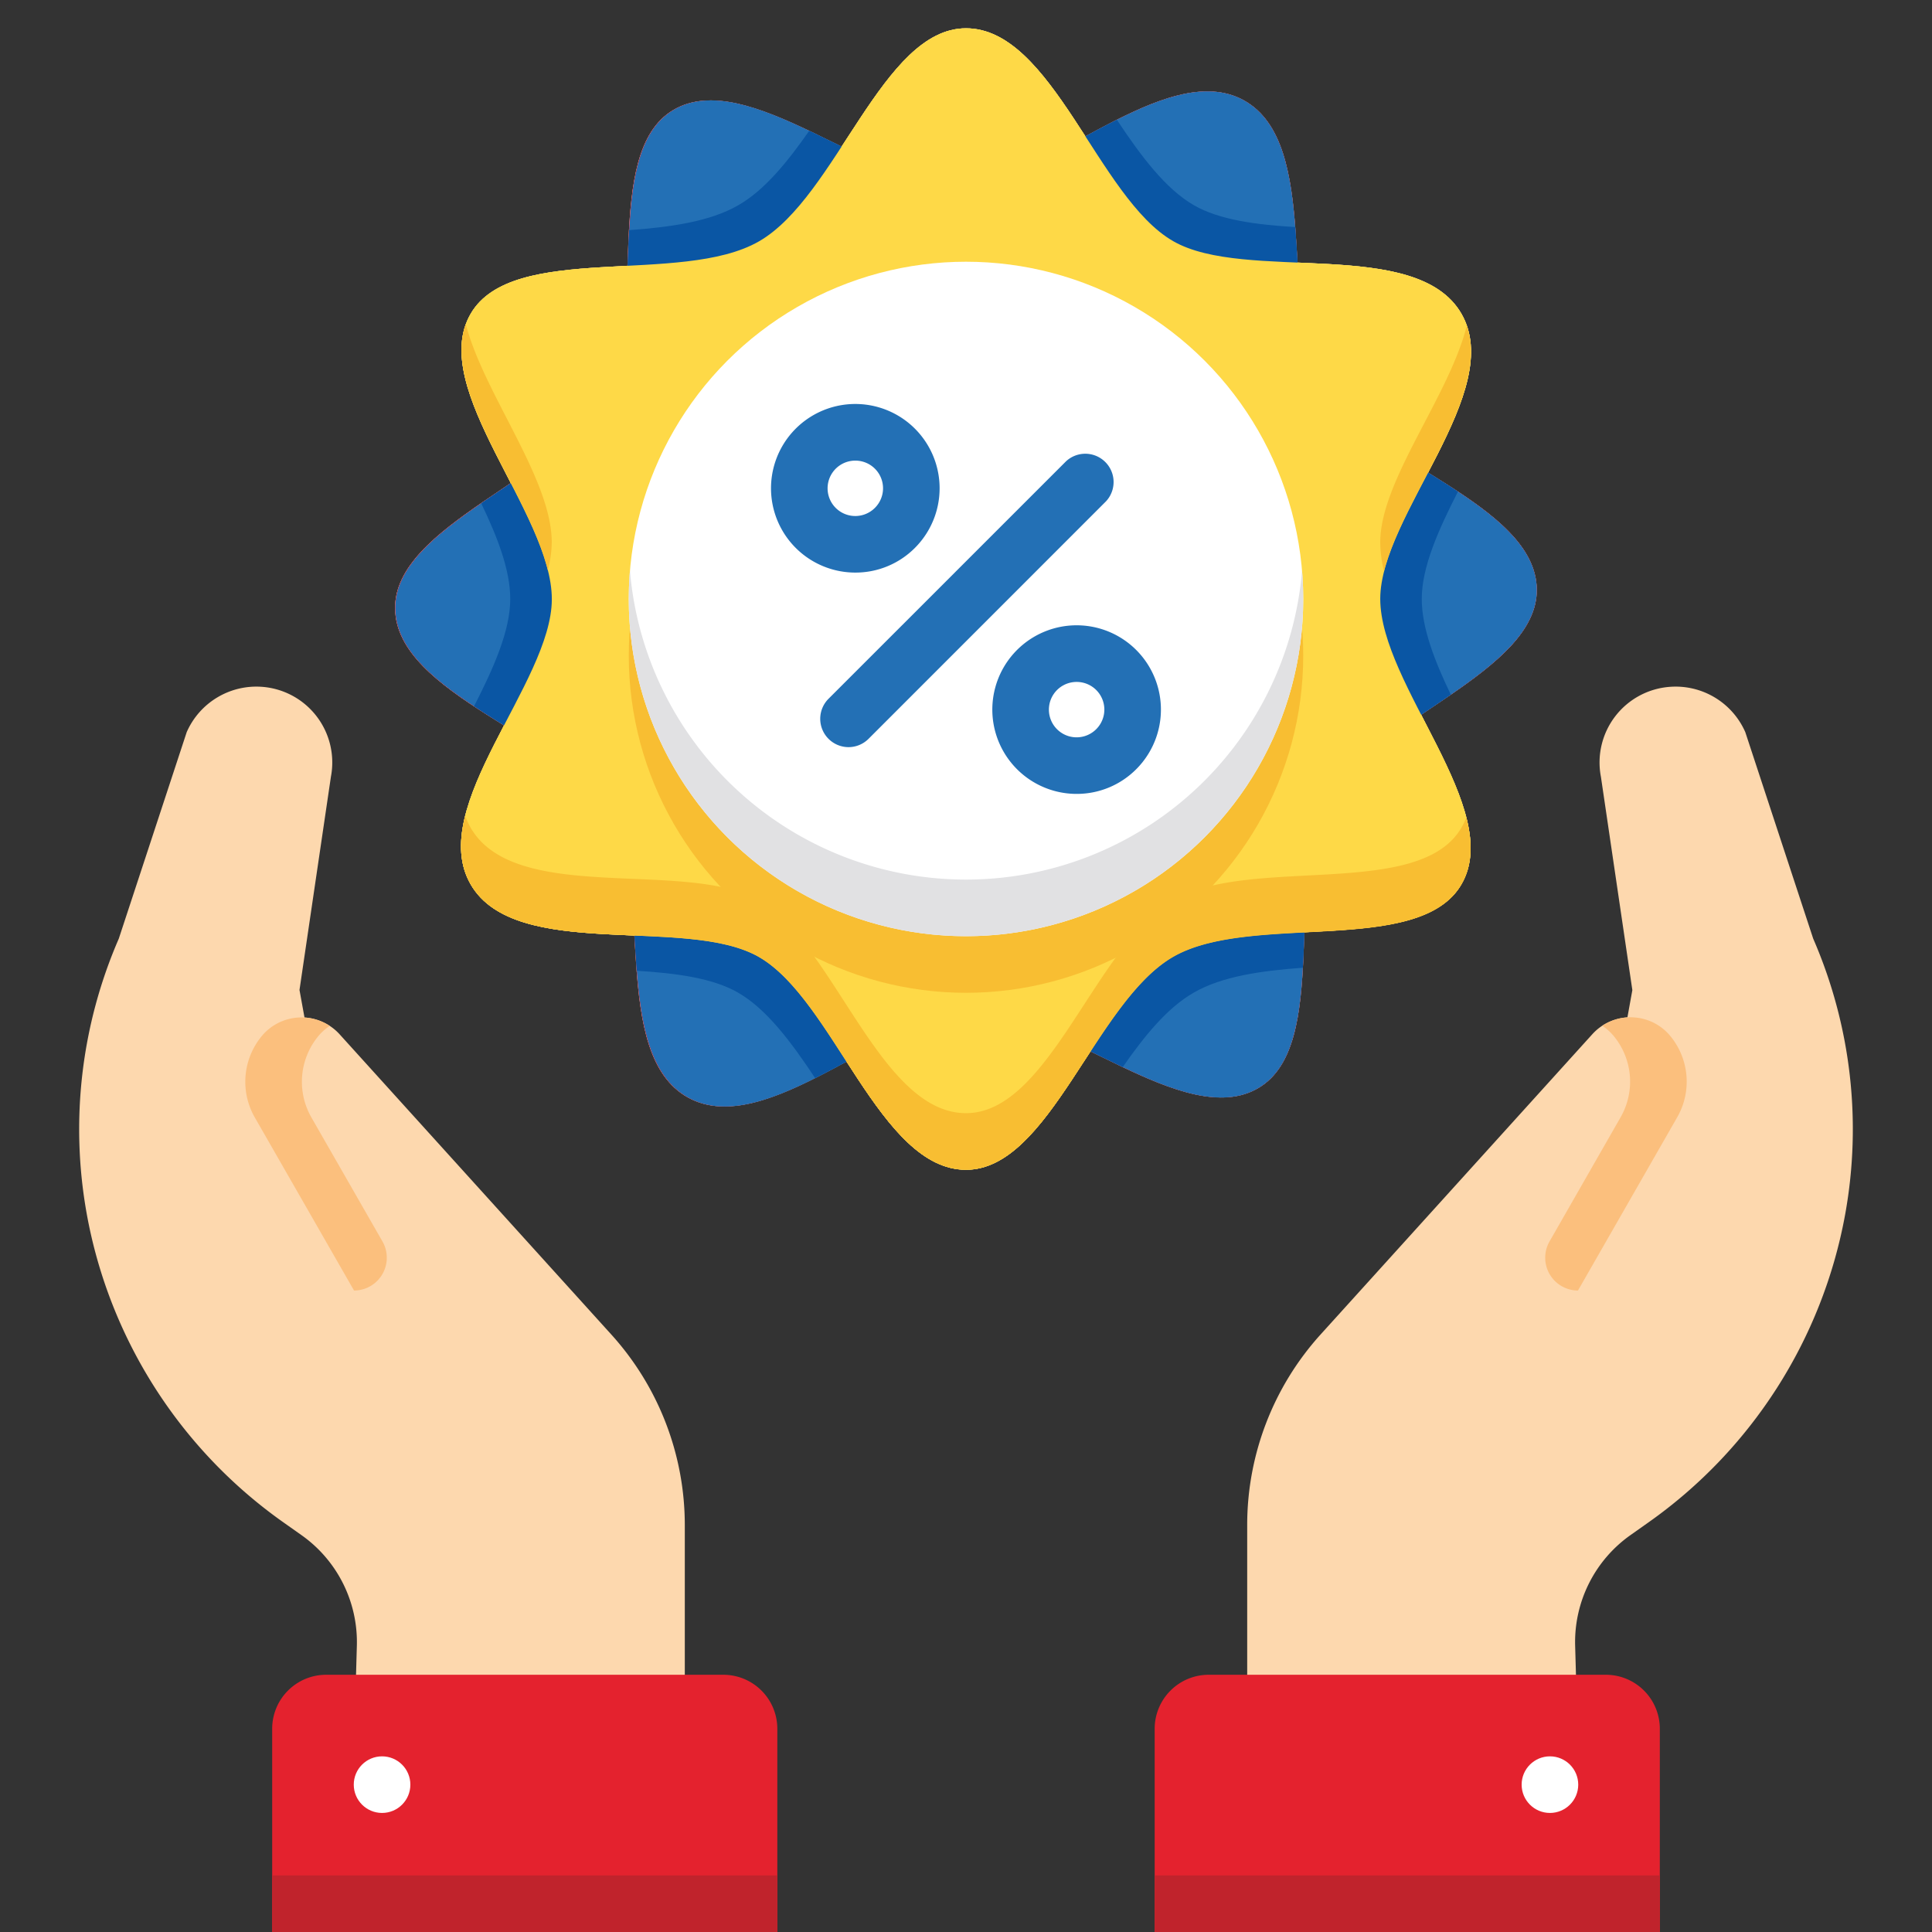 <svg xmlns="http://www.w3.org/2000/svg" data-name="Layer 1" viewBox="0 0 512 512"><rect x="0" y="0" width="512" height="512" fill="#333333" stroke="none"/><circle cx="101.25" cy="472.95" r="8.96"/><circle cx="410.75" cy="472.95" r="8.96"/><path fill="#fff" d="M329.66,26.61c20.75,11.51,9,56.78,20.37,75.77,11.71,19.58,56.87,30.9,57.23,53.73.36,22.13-44,34.93-55.6,55.67s1,65.11-18.08,76.49c-19.63,11.74-53.1-20.56-76-20.15-22.16.4-54.53,34.23-75.28,22.72s-9-56.78-20.37-75.77c-11.71-19.58-56.87-30.9-57.23-53.73-.36-22.13,44-34.92,55.6-55.67s-1-65.11,18.08-76.49c19.63-11.73,53.1,20.56,76,20.15C276.54,48.93,308.91,15.1,329.66,26.61Z"/><path fill="#fff" d="M387.28,83.12c11.9,20.57-21.48,53.43-21.5,75.58,0,22.86,33,55.82,21.52,75.62-11.08,19.2-55.8,7.35-76.42,19.22S278.19,310,256,310c-22.91,0-35-45-54.89-56.4-19.24-11.06-64.46,1.34-76.37-19.22s21.48-53.43,21.5-75.58c0-22.86-33-55.82-21.52-75.62,11.08-19.2,55.8-7.35,76.42-19.22S233.81,7.48,256,7.5c22.91,0,35,45,54.89,56.4C330.15,75,375.37,62.56,387.28,83.12Z"/><path fill="#e4222e" d="M329.66,26.61c20.75,11.51,9,56.78,20.37,75.77,11.71,19.58,56.87,30.9,57.23,53.73.36,22.13-44,34.93-55.6,55.67s1,65.11-18.08,76.49c-19.63,11.74-53.1-20.56-76-20.15-22.16.4-54.53,34.23-75.28,22.72s-9-56.78-20.37-75.77c-11.71-19.58-56.87-30.9-57.23-53.73-.36-22.13,44-34.92,55.6-55.67s-1-65.11,18.08-76.49c19.63-11.73,53.1,20.56,76,20.15C276.54,48.93,308.91,15.1,329.66,26.61Z"/><path fill="#2370b5" d="M407.26,156.11c.18,10.9-10.51,19.54-22.78,28-12.63,8.69-27,17.17-32.82,27.69-6.15,11.05-5.48,28.79-6.39,44.68-.78,14-2.79,26.49-11.69,31.81-9.64,5.77-22.62.91-36-5.48-13.9-6.62-28.29-14.88-39.92-14.67-12,.22-27.05,10.28-41.6,17.59-12.27,6.17-24.19,10.39-33.68,5.13-10-5.57-12.47-19-13.6-33.58-1.2-15.56-.91-32.38-6.77-42.19-6.39-10.69-22.75-18.91-36.34-27.9-11.32-7.47-20.73-15.46-20.89-25.83-.18-10.9,10.51-19.54,22.78-28,12.63-8.69,27-17.17,32.82-27.7,6.15-11,5.48-28.79,6.39-44.68.78-14,2.79-26.49,11.69-31.81,9.64-5.76,22.62-.9,36,5.48,13.91,6.62,28.29,14.88,39.92,14.67,12-.22,27.05-10.28,41.6-17.59,12.27-6.17,24.19-10.39,33.68-5.13,10,5.56,12.47,19,13.6,33.57,1.2,15.56.91,32.39,6.77,42.2,6.39,10.69,22.75,18.91,36.34,27.9C397.69,137.75,407.1,145.75,407.26,156.11Z"/><path fill="#fed947" d="M387.28,83.12c11.9,20.57-21.48,53.43-21.5,75.58,0,22.86,33,55.82,21.52,75.62-11.08,19.2-55.8,7.35-76.42,19.22S278.19,310,256,310c-22.91,0-35-45-54.89-56.4-19.24-11.06-64.46,1.34-76.37-19.22s21.48-53.43,21.5-75.58c0-22.86-33-55.82-21.52-75.62,11.08-19.2,55.8-7.35,76.42-19.22S233.81,7.48,256,7.5c22.91,0,35,45,54.89,56.4C330.15,75,375.37,62.56,387.28,83.12Z"/><path fill="#0a56a4" d="M376.78,158.7c0,7.67,3.37,16.38,7.7,25.39-12.63,8.69-27,17.17-32.82,27.69-6.15,11.05-5.48,28.79-6.39,44.68-11,.8-21.39,2.26-28.89,6.58-7,4-13.05,11.42-18.84,19.75-13.9-6.62-28.29-14.88-39.92-14.67-12,.22-27.05,10.28-41.6,17.59-6.35-9.59-12.89-18.33-20.43-22.66-6.75-3.88-16.4-5.14-26.85-5.79-1.2-15.56-.91-32.38-6.77-42.19-6.39-10.69-22.75-18.91-36.34-27.9,5.2-10.18,9.58-20,9.59-28.42,0-7.67-3.36-16.37-7.7-25.38,12.63-8.69,27-17.17,32.82-27.7,6.15-11,5.48-28.79,6.39-44.68,11-.8,21.39-2.26,28.89-6.58,7-4,13-11.42,18.84-19.75,13.91,6.62,28.29,14.88,39.92,14.67,12-.22,27.05-10.28,41.6-17.59,6.35,9.58,12.89,18.32,20.43,22.66,6.75,3.88,16.4,5.14,26.85,5.78,1.2,15.56.91,32.39,6.77,42.2,6.39,10.69,22.75,18.91,36.34,27.9C381.17,140.46,376.79,150.29,376.78,158.7Z"/><path fill="#fed947" d="M387.28,83.12c11.9,20.57-21.48,53.43-21.5,75.58,0,22.86,33,55.82,21.52,75.62-11.08,19.2-55.8,7.35-76.42,19.22S278.19,310,256,310c-22.91,0-35-45-54.89-56.4-19.24-11.06-64.46,1.34-76.37-19.22s21.48-53.43,21.5-75.58c0-22.86-33-55.82-21.52-75.62,11.08-19.2,55.8-7.35,76.42-19.22S233.81,7.48,256,7.5c22.91,0,35,45,54.89,56.4C330.15,75,375.37,62.56,387.28,83.12Z"/><path fill="#f8be32" d="M146.22 143.75c0-16.91-18-39.35-22.79-57.9C117 103.61 140 130.1 145.18 151.1A30 30 0 0 0 146.22 143.75zM387.3 219.32c-11.08 19.2-55.8 7.35-76.42 19.22S278.19 295 256 295c-22.91 0-35-45-54.89-56.4-19.24-11.06-64.46 1.34-76.37-19.22a18.46 18.46 0 0 1-1.46-3.21c-1.66 6.63-1.64 12.84 1.46 18.21 11.91 20.56 57.13 8.16 76.37 19.22 19.85 11.41 32 56.38 54.89 56.4 22.21 0 34.29-44.53 54.9-56.41s65.34 0 76.42-19.22c3-5.15 2.94-11.19 1.27-17.72A17.18 17.18 0 0 1 387.3 219.32zM365.78 143.7a31.71 31.71 0 0 0 1 7.65c5.22-20.38 28.27-46.67 21.92-65C384 105.11 365.8 127.33 365.78 143.7z"/><circle cx="256" cy="173.73" r="89.37" fill="#f8be32"/><circle cx="256" cy="158.73" r="89.37" fill="#fff"/><path fill="#e1e1e3" d="M256,233.1a89.39,89.39,0,0,1-89.06-81.87c-.2,2.47-.31,5-.31,7.5a89.37,89.37,0,0,0,178.74,0c0-2.53-.11-5-.31-7.5A89.39,89.39,0,0,1,256,233.1Z"/><path fill="#2370b5" d="M224.86 198a7.51 7.51 0 0 1-5.3-12.81l62.94-62.93a7.5 7.5 0 0 1 10.6 10.6l-62.93 62.94A7.52 7.52 0 0 1 224.86 198zM285.32 210.39a22.34 22.34 0 1 1 15.8-6.55h0A22.2 22.2 0 0 1 285.32 210.39zm10.49-11.85h0zm-10.49-17.82a7.34 7.34 0 1 0 5.19 12.52h0a7.33 7.33 0 0 0-5.19-12.52zM226.67 151.74a22.34 22.34 0 1 1 15.8-6.55A22.2 22.2 0 0 1 226.67 151.74zm0-29.67a7.34 7.34 0 1 0 5.19 12.52h0a7.33 7.33 0 0 0-5.19-12.52z"/><path fill="#fdd8ae" d="M93,491.6l1.57-55.46A34.7,34.7,0,0,0,79.86,406.8l-4.71-3.33A127.93,127.93,0,0,1,23,321.76h0a126.62,126.62,0,0,1,8.48-73l18-54.74a20.16,20.16,0,0,1,20-12h0A20.1,20.1,0,0,1,87.7,205.82l-8.33,56.53L93.82,342,67.54,296.16a19,19,0,0,1,1.78-21.53h0a13.66,13.66,0,0,1,20.7-.51l72,79.56a75.26,75.26,0,0,1,19.46,50.5v89.13"/><path fill="#fbbf7d" d="M93.82,342,67.54,296.16a19,19,0,0,1,1.78-21.53,13.65,13.65,0,0,1,18.07-2.75,13.72,13.72,0,0,0-3.07,2.75,19,19,0,0,0-1.78,21.53L101.36,329a8.69,8.69,0,0,1-7.54,13Z"/><path fill="#e4222e" d="M206,512V458.13a14.32,14.32,0,0,0-14.34-14.3H86.46a14.31,14.31,0,0,0-14.33,14.3V512Z"/><rect width="133.86" height="15" x="72.13" y="497" fill="#c0232c"/><circle cx="101.25" cy="472.95" r="7.5" fill="#fff"/><path fill="#fdd8ae" d="M419,491.6l-1.57-55.46a34.7,34.7,0,0,1,14.69-29.34l4.71-3.33A127.93,127.93,0,0,0,489,321.76h0a126.62,126.62,0,0,0-8.48-73l-18-54.74a20.16,20.16,0,0,0-20-12h0a20.1,20.1,0,0,0-18.26,23.84l8.33,56.53L418.18,342l26.28-45.88a19,19,0,0,0-1.78-21.53h0a13.66,13.66,0,0,0-20.7-.51l-72,79.56a75.26,75.26,0,0,0-19.46,50.5v89.13"/><path fill="#fbbf7d" d="M418.18,342l26.28-45.88a19,19,0,0,0-1.78-21.53,13.65,13.65,0,0,0-18.07-2.75,13.72,13.72,0,0,1,3.07,2.75,19,19,0,0,1,1.78,21.53L410.64,329a8.69,8.69,0,0,0,7.54,13Z"/><path fill="#e4222e" d="M306,512V458.13a14.32,14.32,0,0,1,14.34-14.3H425.54a14.31,14.31,0,0,1,14.33,14.3V512Z"/><rect width="133.86" height="15" x="306.01" y="497" fill="#c0232c"/><circle cx="410.75" cy="472.95" r="7.5" fill="#fff"/></svg>